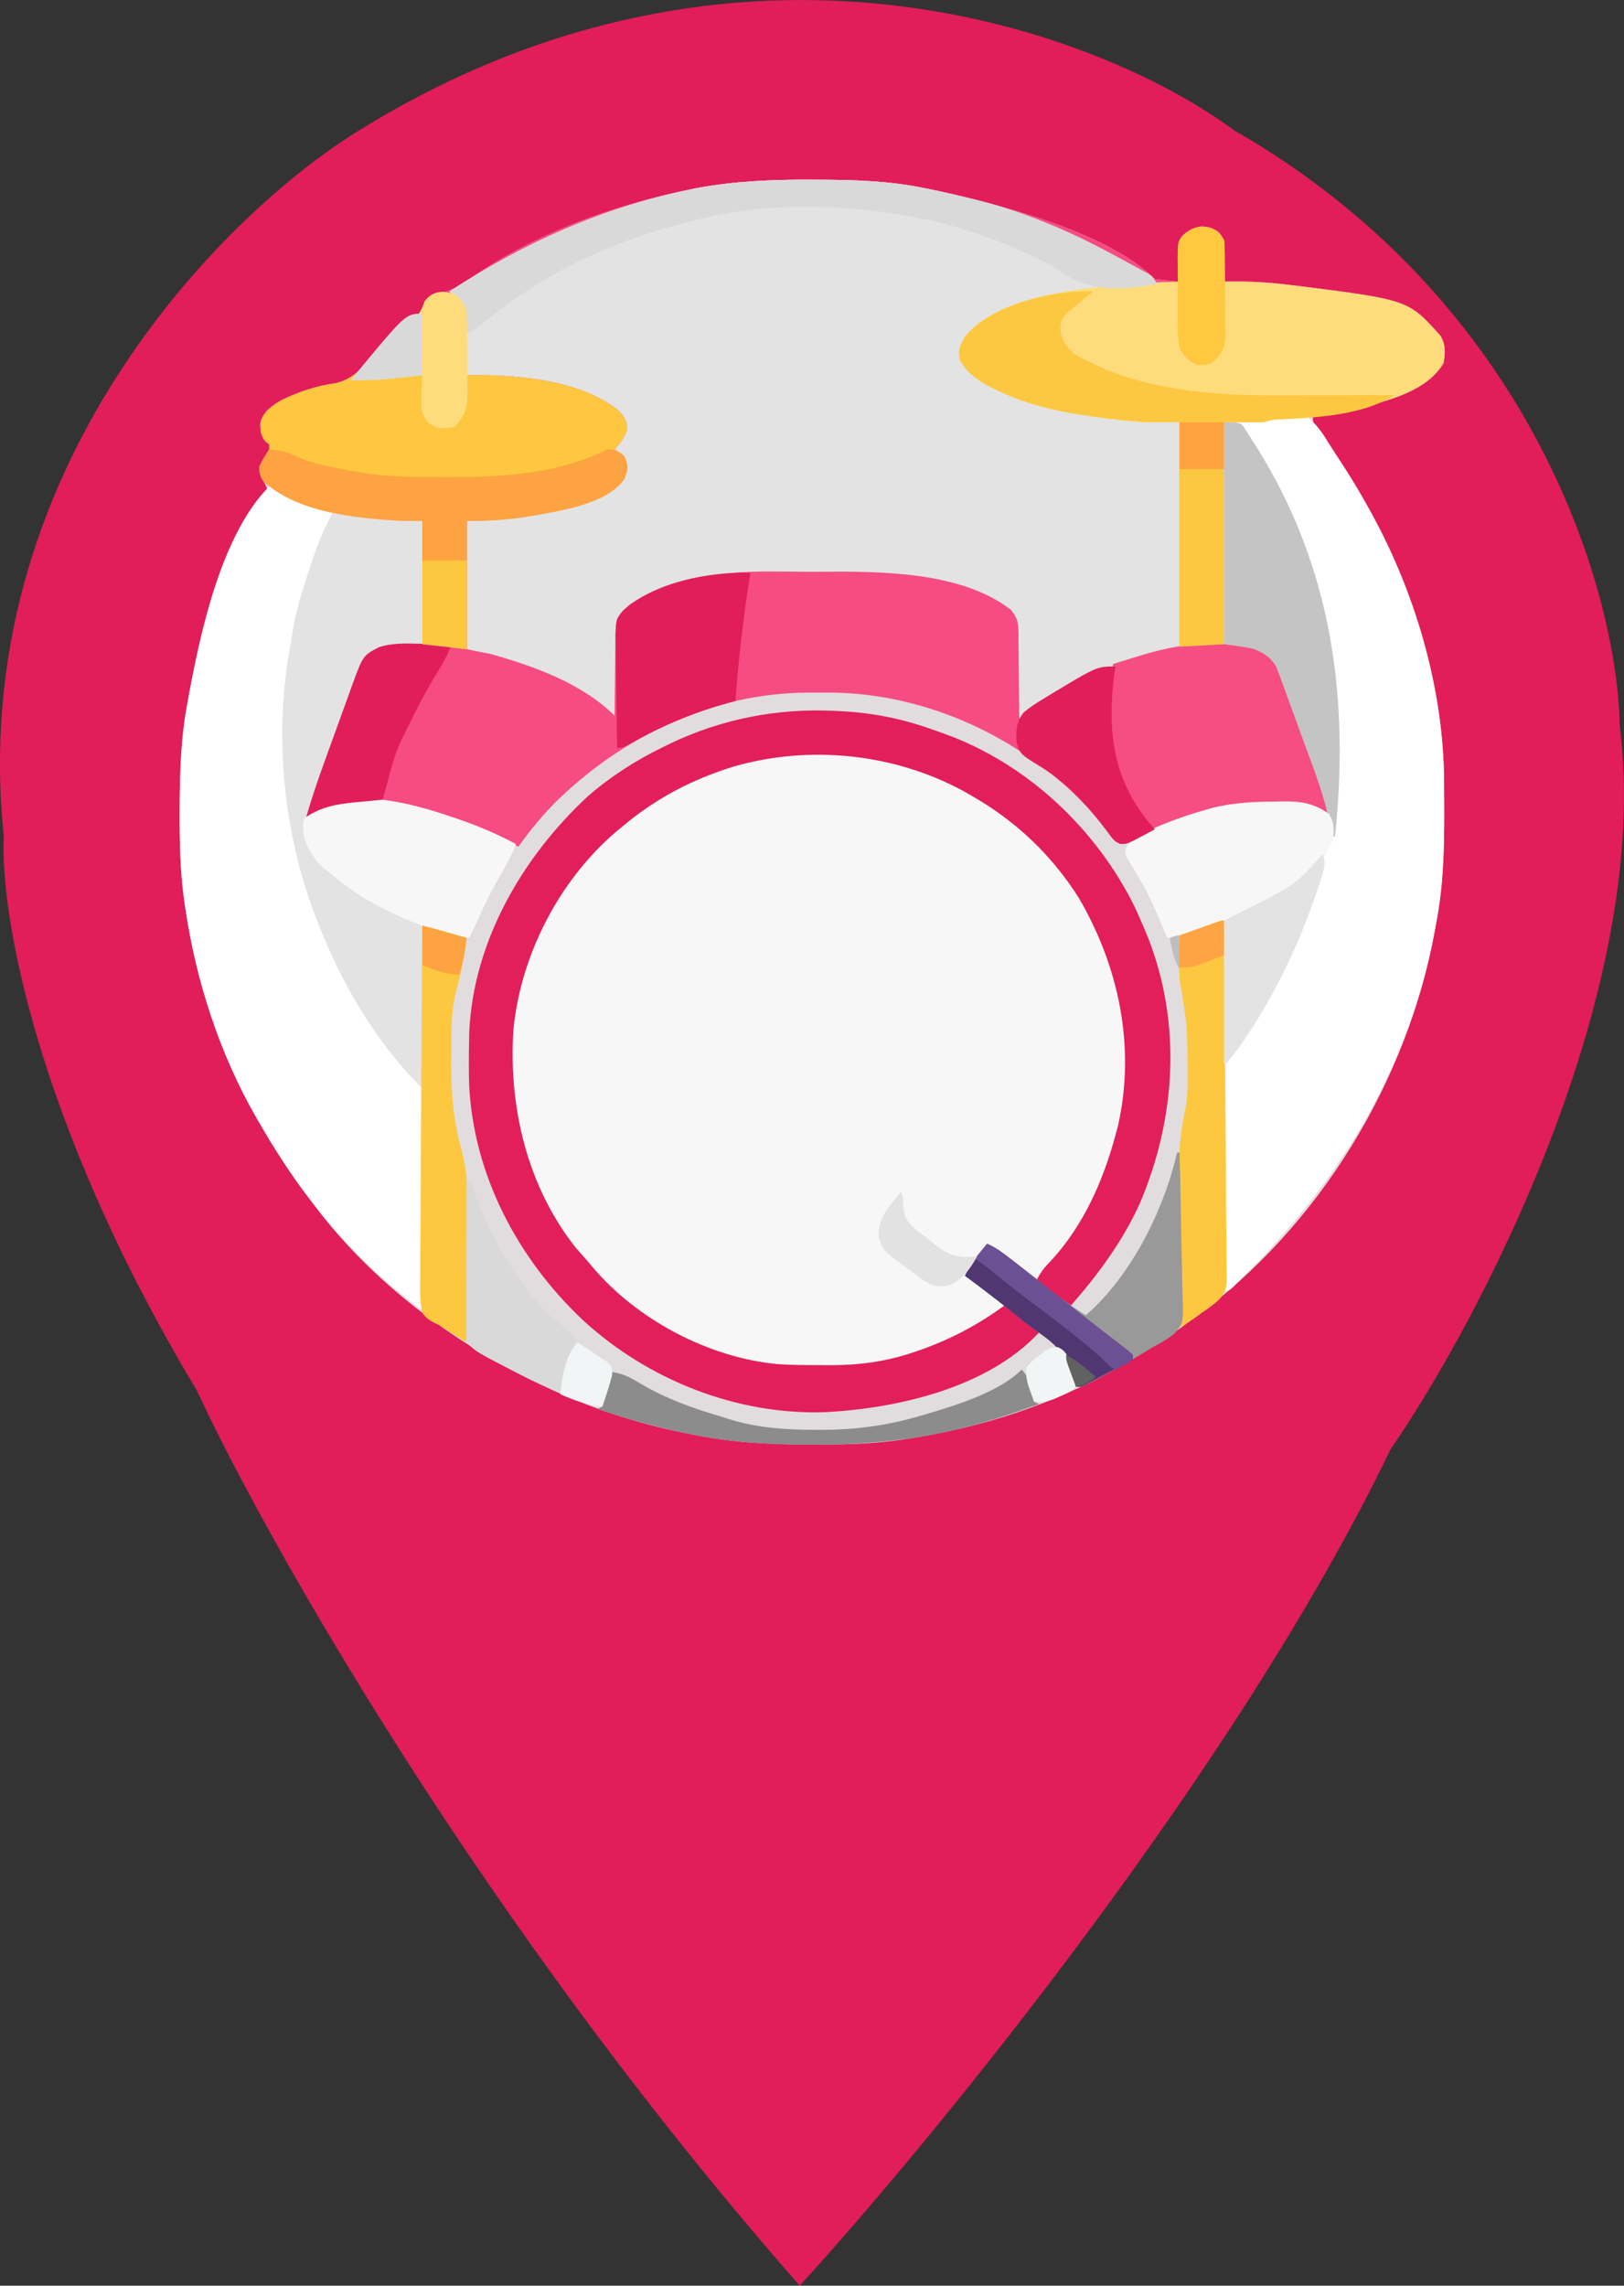 <svg width="27" height="38" viewBox="0 0 27 38" fill="none" xmlns="http://www.w3.org/2000/svg">
<rect x="0" y="0" width="27" height="38" fill="#333333" stroke="none"/>
<path d="M0.064 13.913C-0.577 7.803 3.74 3.533 5.978 2.163C12.313 -1.754 18.308 0.531 20.513 2.163C25.565 5.061 26.895 9.963 26.928 12.052C27.489 16.439 24.623 21.909 23.119 24.096C20.553 29.422 15.501 35.585 13.296 38C8.003 31.968 4.408 25.565 3.272 23.117C0.545 18.573 -0.003 15.088 0.064 13.913Z" fill="#E11D5A"/>
<g clipPath="url(#clip0_520_890)">
<path d="M13.488 2.987C13.547 2.988 13.547 2.988 13.608 2.988C14.195 2.99 14.769 3.007 15.346 3.123C15.384 3.131 15.421 3.138 15.46 3.146C15.725 3.2 15.987 3.261 16.248 3.328C16.295 3.34 16.295 3.34 16.342 3.352C17.209 3.579 18.552 3.991 19.201 4.641C19.27 4.65 19.34 4.658 19.409 4.664C19.447 4.667 19.485 4.671 19.523 4.674C19.567 4.678 19.567 4.678 19.612 4.682C19.609 4.634 19.606 4.586 19.603 4.537C19.601 4.473 19.599 4.41 19.596 4.346C19.594 4.315 19.592 4.283 19.59 4.251C19.584 4.021 19.584 4.021 19.663 3.917C19.769 3.825 19.846 3.781 19.986 3.762C20.101 3.779 20.172 3.797 20.268 3.862C20.351 3.987 20.36 4.009 20.358 4.149C20.358 4.18 20.357 4.211 20.357 4.243C20.357 4.276 20.356 4.308 20.355 4.341C20.355 4.374 20.354 4.406 20.354 4.44C20.353 4.521 20.352 4.601 20.35 4.682C20.383 4.681 20.415 4.681 20.449 4.68C20.766 4.677 21.075 4.693 21.391 4.731C21.436 4.736 21.482 4.741 21.529 4.747C23.415 4.985 23.415 4.985 23.947 5.58C24.038 5.728 24.03 5.869 24 6.035C23.733 6.49 23.127 6.646 22.647 6.774C22.375 6.837 22.101 6.889 21.826 6.938C21.826 7.043 21.859 7.074 21.921 7.159C21.942 7.187 21.962 7.215 21.983 7.244C22.005 7.274 22.027 7.304 22.049 7.335C22.281 7.658 22.492 7.987 22.688 8.332C22.71 8.371 22.71 8.371 22.733 8.41C23.515 9.777 24 11.421 24.009 13C24.009 13.037 24.009 13.073 24.009 13.111C24.01 13.23 24.011 13.348 24.011 13.467C24.011 13.528 24.011 13.528 24.011 13.59C24.01 14.184 23.991 14.761 23.877 15.346C23.871 15.383 23.864 15.42 23.857 15.457C23.4 17.985 21.937 20.385 19.858 21.909C19.823 21.935 19.823 21.935 19.787 21.961C19.428 22.229 19.057 22.467 18.668 22.688C18.642 22.703 18.616 22.718 18.59 22.733C17.52 23.346 16.317 23.734 15.1 23.918C15.054 23.925 15.008 23.933 14.96 23.94C14.483 24.008 14.01 24.017 13.528 24.016C13.487 24.016 13.445 24.016 13.403 24.016C12.738 24.014 12.102 23.975 11.45 23.836C11.412 23.828 11.374 23.821 11.335 23.813C10.551 23.652 9.793 23.4 9.071 23.057C9.031 23.038 9.031 23.038 8.99 23.019C7.543 22.331 6.178 21.316 5.215 20.022C5.18 19.976 5.145 19.93 5.109 19.884C4.815 19.496 4.557 19.09 4.313 18.668C4.297 18.64 4.28 18.613 4.264 18.584C3.652 17.521 3.26 16.311 3.082 15.1C3.075 15.05 3.068 15.001 3.06 14.95C2.995 14.472 2.986 13.998 2.988 13.516C2.988 13.476 2.988 13.436 2.988 13.395C2.99 12.806 3.01 12.234 3.123 11.655C3.133 11.599 3.133 11.599 3.143 11.543C3.351 10.394 3.74 9.191 4.397 8.216C4.448 8.128 4.448 8.128 4.404 8.039C4.387 8.014 4.371 7.989 4.354 7.963C4.318 7.868 4.318 7.868 4.313 7.758C4.36 7.656 4.417 7.566 4.477 7.471C4.477 7.444 4.477 7.417 4.477 7.389C4.457 7.374 4.436 7.359 4.415 7.343C4.334 7.242 4.324 7.153 4.33 7.025C4.381 6.837 4.521 6.747 4.682 6.651C4.971 6.513 5.264 6.413 5.582 6.371C5.919 6.296 6.133 6 6.36 5.759C6.526 5.582 6.701 5.436 6.897 5.291C6.991 5.203 7.017 5.13 7.061 5.01C7.154 4.89 7.178 4.888 7.338 4.864C7.531 4.826 7.671 4.735 7.83 4.623C8.906 3.874 10.187 3.415 11.465 3.152C11.494 3.145 11.523 3.139 11.553 3.133C12.195 3.011 12.836 2.985 13.488 2.987Z" fill="#E1DDDE"/>
<path d="M13.487 2.987C13.547 2.988 13.547 2.988 13.607 2.988C14.194 2.99 14.769 3.007 15.346 3.123C15.383 3.131 15.421 3.138 15.46 3.146C15.724 3.2 15.986 3.261 16.248 3.328C16.294 3.34 16.294 3.34 16.342 3.352C17.209 3.579 18.552 3.991 19.201 4.641C19.27 4.65 19.339 4.658 19.409 4.664C19.447 4.667 19.484 4.671 19.523 4.674C19.567 4.678 19.567 4.678 19.611 4.682C19.608 4.634 19.606 4.586 19.603 4.537C19.6 4.473 19.598 4.41 19.596 4.346C19.594 4.315 19.592 4.283 19.59 4.251C19.584 4.021 19.584 4.021 19.663 3.917C19.769 3.825 19.846 3.781 19.986 3.762C20.1 3.779 20.172 3.797 20.268 3.862C20.351 3.987 20.36 4.009 20.358 4.149C20.357 4.18 20.357 4.211 20.357 4.243C20.356 4.276 20.355 4.308 20.355 4.341C20.354 4.374 20.354 4.406 20.354 4.44C20.353 4.521 20.351 4.601 20.35 4.682C20.382 4.681 20.415 4.681 20.448 4.68C20.766 4.677 21.075 4.693 21.39 4.731C21.436 4.736 21.482 4.741 21.529 4.747C23.415 4.985 23.415 4.985 23.947 5.58C24.038 5.728 24.03 5.869 24 6.035C23.732 6.492 23.127 6.643 22.646 6.774C22.201 6.886 21.76 6.955 21.301 6.972C21.163 6.975 21.163 6.975 21.006 7.02C20.789 7.02 20.573 7.02 20.35 7.02C20.35 8.238 20.35 9.456 20.35 10.711C20.458 10.711 20.566 10.711 20.678 10.711C20.774 10.732 20.774 10.732 20.849 10.762C20.887 10.777 20.887 10.777 20.926 10.791C21.129 10.9 21.234 11.011 21.313 11.228C21.33 11.274 21.347 11.32 21.364 11.367C21.382 11.417 21.4 11.466 21.418 11.517C21.437 11.569 21.456 11.62 21.475 11.672C21.514 11.78 21.553 11.888 21.592 11.996C21.642 12.134 21.692 12.272 21.743 12.41C21.782 12.517 21.82 12.623 21.859 12.73C21.887 12.805 21.914 12.881 21.942 12.956C21.958 13.002 21.975 13.049 21.992 13.096C22.006 13.137 22.021 13.177 22.036 13.219C22.073 13.34 22.095 13.457 22.113 13.582C22.076 13.556 22.039 13.53 22 13.503C21.583 13.238 20.821 13.34 20.355 13.429C19.869 13.544 19.429 13.697 18.98 13.916C18.947 13.932 18.914 13.948 18.88 13.964C18.836 13.986 18.836 13.986 18.792 14.008C18.692 14.039 18.642 14.03 18.545 13.992C18.48 13.924 18.48 13.924 18.417 13.834C18.121 13.437 17.791 13.102 17.396 12.803C17.375 12.786 17.353 12.77 17.331 12.753C16.317 11.973 15.017 11.505 13.737 11.515C13.646 11.516 13.556 11.515 13.465 11.515C11.836 11.512 10.335 12.245 9.193 13.377C8.981 13.598 8.795 13.824 8.619 14.075C8.598 14.065 8.577 14.055 8.555 14.045C7.768 13.688 6.974 13.37 6.102 13.37C6.056 13.369 6.011 13.368 5.964 13.368C5.628 13.367 5.377 13.392 5.092 13.582C5.18 13.275 5.283 12.974 5.392 12.673C5.408 12.627 5.425 12.58 5.442 12.533C5.477 12.435 5.513 12.338 5.548 12.241C5.602 12.093 5.655 11.944 5.709 11.796C5.743 11.701 5.778 11.606 5.812 11.511C5.828 11.467 5.844 11.423 5.86 11.377C6.036 10.899 6.036 10.899 6.299 10.76C6.486 10.711 6.486 10.711 7.02 10.711C7.02 10.034 7.02 9.358 7.02 8.66C6.898 8.66 6.776 8.66 6.65 8.66C5.918 8.616 4.982 8.524 4.402 8.022C4.327 7.932 4.315 7.875 4.312 7.758C4.359 7.656 4.417 7.566 4.477 7.471C4.477 7.444 4.477 7.417 4.477 7.389C4.446 7.366 4.446 7.366 4.415 7.343C4.334 7.242 4.323 7.153 4.33 7.025C4.381 6.837 4.521 6.747 4.682 6.651C4.971 6.513 5.264 6.413 5.581 6.371C5.918 6.296 6.133 6 6.36 5.759C6.526 5.582 6.701 5.436 6.896 5.291C6.991 5.203 7.016 5.13 7.061 5.01C7.154 4.89 7.178 4.888 7.337 4.864C7.531 4.826 7.671 4.735 7.83 4.623C8.906 3.874 10.187 3.415 11.465 3.152C11.494 3.145 11.523 3.139 11.553 3.133C12.194 3.011 12.836 2.985 13.487 2.987Z" fill="#F64C83"/>
<path d="M17.059 13.83C18.008 14.685 18.643 15.921 18.716 17.2C18.772 18.605 18.427 19.972 17.462 21.032C17.387 21.108 17.311 21.181 17.232 21.252C17.12 21.199 17.026 21.141 16.93 21.063C16.904 21.043 16.88 21.023 16.854 21.002C16.802 20.96 16.75 20.917 16.697 20.875C16.571 20.759 16.571 20.759 16.412 20.718C16.346 20.799 16.283 20.88 16.222 20.965C16.205 20.988 16.188 21.012 16.17 21.036C16.128 21.094 16.085 21.152 16.043 21.211C16.076 21.225 16.076 21.225 16.109 21.24C16.236 21.308 16.349 21.391 16.463 21.477C16.486 21.494 16.509 21.51 16.532 21.527C16.59 21.57 16.645 21.616 16.699 21.662C16.699 21.689 16.699 21.716 16.699 21.744C16.617 21.806 16.537 21.861 16.451 21.916C16.425 21.932 16.399 21.948 16.372 21.965C15.981 22.207 15.57 22.386 15.135 22.536C15.093 22.551 15.093 22.551 15.05 22.566C14.591 22.717 14.125 22.741 13.646 22.738C13.597 22.739 13.547 22.739 13.496 22.739C12.108 22.736 10.872 22.152 9.899 21.178C9.681 20.945 9.487 20.702 9.316 20.431C9.302 20.409 9.288 20.386 9.273 20.363C8.546 19.196 8.312 17.809 8.611 16.469C8.692 16.133 8.797 15.821 8.947 15.509C8.959 15.484 8.972 15.458 8.984 15.432C9.568 14.23 10.613 13.263 11.874 12.809C13.675 12.193 15.626 12.577 17.059 13.83Z" fill="#F7F7F7"/>
<path d="M13.487 2.987C13.547 2.988 13.547 2.988 13.607 2.988C14.194 2.99 14.769 3.007 15.346 3.123C15.383 3.131 15.421 3.138 15.46 3.146C15.724 3.2 15.986 3.261 16.248 3.328C16.279 3.336 16.31 3.344 16.342 3.352C17.069 3.543 17.76 3.836 18.422 4.19C18.454 4.207 18.487 4.224 18.52 4.242C18.623 4.297 18.725 4.352 18.827 4.408C18.875 4.434 18.875 4.434 18.924 4.46C18.953 4.476 18.983 4.493 19.014 4.51C19.04 4.524 19.066 4.539 19.093 4.553C19.16 4.6 19.16 4.6 19.242 4.723C19.206 4.726 19.206 4.726 19.17 4.729C18.667 4.768 18.177 4.821 17.684 4.928C17.626 4.939 17.569 4.951 17.511 4.962C17.204 5.026 16.916 5.11 16.627 5.236C16.587 5.253 16.587 5.253 16.546 5.271C16.307 5.38 16.113 5.504 16.002 5.748C15.977 5.874 15.979 5.951 16.04 6.065C16.428 6.585 17.363 6.762 17.971 6.856C18.516 6.93 19.062 6.981 19.611 7.02C19.611 8.252 19.611 9.483 19.611 10.752C19.287 10.847 18.962 10.942 18.627 11.039C18.056 11.258 17.562 11.496 17.082 11.87C16.986 11.942 16.986 11.942 16.945 11.942C16.945 11.892 16.945 11.842 16.945 11.791C16.944 11.605 16.942 11.42 16.939 11.235C16.938 11.154 16.938 11.074 16.937 10.994C16.937 10.879 16.935 10.763 16.933 10.648C16.933 10.594 16.933 10.594 16.934 10.54C16.929 10.358 16.923 10.283 16.806 10.137C15.964 9.49 14.61 9.498 13.605 9.506C13.542 9.507 13.542 9.507 13.478 9.507C11.823 9.487 11.823 9.487 10.379 10.179C10.271 10.348 10.276 10.484 10.276 10.68C10.275 10.716 10.274 10.752 10.274 10.79C10.272 10.904 10.271 11.019 10.27 11.134C10.269 11.212 10.268 11.29 10.266 11.368C10.263 11.56 10.261 11.751 10.26 11.942C10.239 11.926 10.219 11.91 10.198 11.894C9.788 11.581 9.346 11.345 8.868 11.152C8.837 11.14 8.806 11.127 8.775 11.114C8.441 10.984 8.105 10.896 7.758 10.793C7.758 10.089 7.758 9.386 7.758 8.66C8 8.635 8 8.635 8.247 8.609C9.39 8.507 9.39 8.507 10.342 7.963C10.4 7.824 10.4 7.824 10.383 7.676C10.324 7.578 10.26 7.512 10.178 7.43C10.212 7.394 10.247 7.359 10.283 7.322C10.366 7.222 10.382 7.194 10.39 7.058C10.29 6.81 10.096 6.727 9.862 6.625C9.464 6.461 9.062 6.384 8.635 6.338C8.591 6.333 8.547 6.328 8.502 6.323C8.377 6.309 8.252 6.295 8.127 6.282C8.055 6.274 7.983 6.266 7.911 6.258C7.86 6.252 7.81 6.246 7.758 6.241C7.757 6.209 7.757 6.178 7.756 6.146C7.753 6.004 7.749 5.862 7.745 5.72C7.744 5.671 7.743 5.622 7.742 5.571C7.741 5.524 7.739 5.476 7.738 5.427C7.737 5.384 7.736 5.34 7.735 5.295C7.706 5.102 7.613 4.975 7.471 4.846C8.709 4.037 10.009 3.452 11.465 3.152C11.494 3.145 11.523 3.139 11.553 3.133C12.194 3.011 12.836 2.985 13.487 2.987Z" fill="#E3E3E3"/>
<path d="M4.477 8.086C4.581 8.127 4.684 8.169 4.785 8.215C5.501 8.536 6.247 8.585 7.02 8.66C7.02 9.337 7.02 10.014 7.02 10.711C6.844 10.725 6.668 10.738 6.487 10.752C6.221 10.821 6.132 10.888 5.994 11.121C5.958 11.204 5.924 11.289 5.893 11.374C5.875 11.423 5.857 11.472 5.838 11.523C5.819 11.576 5.8 11.629 5.781 11.682C5.761 11.737 5.741 11.793 5.721 11.848C5.679 11.963 5.638 12.078 5.597 12.193C5.544 12.34 5.49 12.487 5.437 12.634C5.395 12.747 5.354 12.861 5.313 12.974C5.294 13.029 5.274 13.083 5.254 13.137C5.226 13.213 5.199 13.289 5.172 13.365C5.149 13.429 5.149 13.429 5.125 13.495C5.059 13.751 5.083 13.937 5.207 14.163C5.279 14.274 5.362 14.356 5.461 14.443C5.482 14.464 5.503 14.485 5.524 14.507C5.7 14.675 5.892 14.798 6.102 14.918C6.127 14.932 6.153 14.946 6.178 14.961C6.452 15.112 6.729 15.221 7.02 15.346C7.02 17.471 7.02 19.596 7.02 21.785C6.352 21.284 5.719 20.69 5.215 20.021C5.198 19.999 5.181 19.977 5.164 19.955C4.848 19.545 4.572 19.116 4.313 18.668C4.297 18.64 4.28 18.612 4.264 18.584C3.652 17.521 3.26 16.311 3.082 15.1C3.075 15.05 3.068 15.001 3.06 14.95C2.995 14.472 2.986 13.997 2.988 13.515C2.988 13.476 2.988 13.436 2.988 13.395C2.99 12.806 3.01 12.233 3.123 11.654C3.13 11.617 3.137 11.581 3.143 11.543C3.334 10.49 3.691 8.872 4.477 8.086Z" fill="white"/>
<path d="M21.744 6.937C21.899 7.064 21.999 7.215 22.102 7.385C22.157 7.475 22.215 7.563 22.274 7.652C23.308 9.22 23.998 11.105 24.008 12.999C24.009 13.036 24.009 13.073 24.009 13.111C24.01 13.229 24.01 13.348 24.01 13.466C24.01 13.507 24.01 13.547 24.01 13.589C24.01 14.183 23.991 14.761 23.877 15.345C23.87 15.382 23.864 15.419 23.857 15.457C23.453 17.692 22.315 19.564 20.737 21.159C20.708 21.189 20.679 21.218 20.649 21.248C20.622 21.275 20.595 21.302 20.567 21.33C20.543 21.355 20.519 21.379 20.494 21.404C20.432 21.457 20.432 21.457 20.35 21.457C20.35 19.426 20.35 17.396 20.35 15.304C20.566 15.196 20.783 15.088 21.006 14.976C21.676 14.6 21.676 14.6 22.113 13.992C22.146 13.721 22.087 13.499 21.991 13.248C21.964 13.176 21.938 13.104 21.911 13.031C21.897 12.994 21.883 12.956 21.869 12.918C21.812 12.763 21.757 12.607 21.703 12.452C21.648 12.294 21.592 12.136 21.535 11.979C21.507 11.898 21.478 11.817 21.45 11.736C21.408 11.617 21.366 11.498 21.323 11.38C21.305 11.326 21.305 11.326 21.286 11.27C21.213 11.071 21.154 10.948 20.965 10.834C20.756 10.759 20.575 10.739 20.35 10.711C20.35 9.492 20.35 8.274 20.35 7.019C20.674 6.999 20.674 6.999 21.006 6.978C21.26 6.915 21.486 6.878 21.744 6.937Z" fill="white"/>
<path d="M7.553 4.886C7.668 4.98 7.711 5.032 7.758 5.173C7.761 5.255 7.762 5.337 7.762 5.419C7.762 5.49 7.762 5.49 7.761 5.563C7.761 5.638 7.761 5.638 7.76 5.714C7.76 5.765 7.76 5.815 7.76 5.867C7.759 5.991 7.759 6.115 7.758 6.24C7.834 6.238 7.834 6.238 7.911 6.237C8.669 6.237 9.68 6.331 10.29 6.832C10.389 6.935 10.424 7.002 10.426 7.145C10.378 7.279 10.315 7.365 10.219 7.47C10.253 7.498 10.288 7.526 10.324 7.555C10.424 7.675 10.424 7.675 10.434 7.816C10.364 8.016 10.277 8.102 10.096 8.209C9.37 8.536 8.546 8.66 7.758 8.66C7.758 9.364 7.758 10.067 7.758 10.793C7.893 10.82 8.029 10.847 8.168 10.875C8.883 11.078 9.681 11.363 10.219 11.9C10.219 11.853 10.219 11.806 10.219 11.757C10.22 11.581 10.222 11.406 10.225 11.23C10.226 11.154 10.226 11.078 10.227 11.002C10.227 10.893 10.229 10.784 10.231 10.674C10.231 10.641 10.23 10.607 10.23 10.572C10.236 10.33 10.29 10.223 10.465 10.054C11.045 9.658 11.786 9.539 12.475 9.521C12.47 9.551 12.466 9.58 12.461 9.611C12.358 10.291 12.275 10.968 12.229 11.654C12.177 11.667 12.177 11.667 12.124 11.681C10.714 12.065 9.465 12.867 8.619 14.074C8.598 14.064 8.577 14.054 8.555 14.044C7.768 13.688 6.974 13.369 6.102 13.369C6.056 13.368 6.011 13.368 5.964 13.367C5.628 13.367 5.377 13.391 5.092 13.582C5.18 13.274 5.283 12.973 5.392 12.672C5.408 12.626 5.425 12.579 5.442 12.532C5.477 12.435 5.513 12.338 5.548 12.241C5.602 12.092 5.655 11.943 5.709 11.795C5.743 11.7 5.778 11.605 5.812 11.511C5.828 11.466 5.844 11.422 5.86 11.377C6.036 10.898 6.036 10.898 6.299 10.759C6.486 10.71 6.486 10.71 7.02 10.71C7.02 10.034 7.02 9.357 7.02 8.66C6.898 8.66 6.776 8.66 6.65 8.66C5.918 8.615 4.982 8.524 4.402 8.021C4.327 7.931 4.315 7.875 4.312 7.757C4.359 7.656 4.417 7.566 4.477 7.47C4.477 7.443 4.477 7.416 4.477 7.388C4.456 7.373 4.436 7.358 4.415 7.342C4.334 7.241 4.323 7.152 4.33 7.024C4.381 6.836 4.521 6.746 4.682 6.65C4.971 6.512 5.264 6.412 5.581 6.371C5.918 6.296 6.133 6 6.36 5.758C6.526 5.581 6.701 5.435 6.896 5.291C6.991 5.203 7.02 5.13 7.061 5.009C7.204 4.835 7.342 4.83 7.553 4.886Z" fill="#F64C83"/>
<path d="M13.869 11.818C13.902 11.82 13.935 11.821 13.969 11.823C14.53 11.851 15.025 11.953 15.551 12.146C15.599 12.163 15.647 12.179 15.696 12.197C17.074 12.691 18.237 13.787 18.875 15.098C18.932 15.221 18.985 15.344 19.037 15.469C19.053 15.506 19.069 15.544 19.085 15.583C19.649 17.021 19.55 18.593 18.954 19.999C18.665 20.637 18.265 21.177 17.807 21.703C17.662 21.639 17.55 21.551 17.427 21.452C17.391 21.422 17.354 21.392 17.317 21.362C17.275 21.328 17.275 21.328 17.233 21.293C17.293 21.153 17.373 21.063 17.479 20.954C18.015 20.369 18.341 19.633 18.545 18.873C18.558 18.824 18.572 18.776 18.585 18.726C18.885 17.412 18.605 16.075 17.937 14.929C17.474 14.201 16.876 13.637 16.125 13.213C16.088 13.191 16.051 13.17 16.012 13.148C14.859 12.527 13.472 12.383 12.215 12.739C11.512 12.953 10.903 13.273 10.342 13.746C10.306 13.776 10.27 13.806 10.232 13.837C9.294 14.644 8.659 15.875 8.537 17.109C8.449 18.397 8.766 19.739 9.586 20.76C9.646 20.828 9.707 20.897 9.768 20.965C9.796 20.998 9.824 21.032 9.853 21.067C10.596 21.945 11.786 22.572 12.929 22.679C13.165 22.695 13.4 22.695 13.636 22.695C13.687 22.695 13.737 22.696 13.789 22.697C14.274 22.697 14.728 22.639 15.187 22.482C15.223 22.47 15.259 22.458 15.297 22.445C15.8 22.268 16.271 22.02 16.7 21.703C16.896 21.848 17.088 21.996 17.274 22.154C16.417 23.077 14.909 23.417 13.713 23.478C12.243 23.526 10.774 22.941 9.696 21.952C8.605 20.926 7.864 19.523 7.799 18.012C7.793 17.779 7.794 17.547 7.799 17.314C7.8 17.267 7.8 17.221 7.801 17.172C7.864 15.662 8.681 14.253 9.768 13.243C10.136 12.921 10.559 12.647 10.998 12.433C11.039 12.413 11.08 12.393 11.123 12.371C11.987 11.955 12.911 11.773 13.869 11.818Z" fill="#E21F5B"/>
<path d="M20.103 3.78C20.24 3.829 20.265 3.858 20.349 3.985C20.359 4.063 20.359 4.063 20.357 4.149C20.357 4.18 20.357 4.211 20.357 4.243C20.356 4.292 20.356 4.292 20.355 4.341C20.354 4.374 20.354 4.406 20.353 4.44C20.352 4.521 20.351 4.601 20.349 4.682C20.398 4.681 20.398 4.681 20.448 4.68C20.766 4.677 21.075 4.693 21.39 4.731C21.436 4.736 21.482 4.742 21.529 4.747C23.415 4.985 23.415 4.985 23.947 5.581C24.038 5.728 24.029 5.869 24 6.036C23.731 6.492 23.127 6.643 22.646 6.774C22.201 6.886 21.76 6.955 21.3 6.972C21.163 6.975 21.163 6.975 21.006 7.02C20.789 7.02 20.573 7.02 20.349 7.02C20.349 8.238 20.349 9.456 20.349 10.711C20.106 10.725 19.862 10.738 19.611 10.752C19.611 9.521 19.611 8.289 19.611 7.02C19.422 7.02 19.232 7.02 19.037 7.02C18.865 7.007 18.695 6.992 18.524 6.971C18.479 6.966 18.433 6.96 18.386 6.955C17.768 6.877 17.137 6.769 16.576 6.487C16.542 6.471 16.508 6.455 16.473 6.438C16.259 6.33 16.085 6.204 15.961 5.995C15.922 5.823 15.955 5.76 16.038 5.605C16.571 4.935 17.802 4.825 18.586 4.735C18.927 4.702 19.269 4.691 19.611 4.682C19.607 4.61 19.607 4.61 19.602 4.537C19.6 4.473 19.598 4.41 19.596 4.346C19.594 4.315 19.592 4.283 19.59 4.251C19.584 4.021 19.584 4.021 19.663 3.917C19.809 3.79 19.912 3.751 20.103 3.78Z" fill="#FEDC7C"/>
<path d="M7.553 4.886C7.668 4.98 7.711 5.032 7.758 5.173C7.761 5.255 7.762 5.337 7.762 5.419C7.762 5.49 7.762 5.49 7.761 5.563C7.761 5.638 7.761 5.638 7.76 5.714C7.76 5.765 7.76 5.815 7.76 5.867C7.759 5.991 7.759 6.115 7.758 6.24C7.834 6.238 7.834 6.238 7.911 6.237C8.669 6.237 9.68 6.331 10.29 6.832C10.389 6.935 10.424 7.002 10.426 7.145C10.378 7.279 10.315 7.365 10.219 7.47C10.253 7.498 10.288 7.526 10.324 7.555C10.424 7.675 10.424 7.675 10.434 7.816C10.364 8.016 10.277 8.102 10.096 8.209C9.37 8.536 8.546 8.66 7.758 8.66C7.758 9.364 7.758 10.067 7.758 10.793C7.514 10.765 7.271 10.738 7.02 10.71C7.02 10.034 7.02 9.357 7.02 8.66C6.898 8.66 6.776 8.66 6.65 8.66C5.918 8.615 4.982 8.524 4.402 8.021C4.327 7.931 4.315 7.875 4.312 7.757C4.359 7.656 4.417 7.566 4.477 7.47C4.477 7.443 4.477 7.416 4.477 7.388C4.456 7.373 4.436 7.358 4.415 7.342C4.334 7.241 4.323 7.152 4.33 7.024C4.381 6.836 4.521 6.746 4.682 6.65C4.971 6.512 5.264 6.412 5.581 6.371C5.918 6.296 6.133 6 6.36 5.758C6.526 5.581 6.701 5.435 6.896 5.291C6.991 5.203 7.02 5.13 7.061 5.009C7.204 4.835 7.342 4.83 7.553 4.886Z" fill="#FEC73F"/>
<path d="M5.543 8.496C6.035 8.551 6.527 8.605 7.019 8.66C7.019 9.337 7.019 10.014 7.019 10.711C6.756 10.731 6.756 10.731 6.486 10.752C6.22 10.821 6.132 10.888 5.994 11.121C5.957 11.204 5.924 11.289 5.893 11.374C5.875 11.423 5.856 11.472 5.838 11.523C5.819 11.576 5.8 11.629 5.781 11.682C5.761 11.737 5.741 11.793 5.721 11.848C5.679 11.963 5.637 12.078 5.596 12.193C5.543 12.34 5.49 12.487 5.436 12.634C5.395 12.747 5.354 12.861 5.313 12.974C5.293 13.029 5.274 13.083 5.254 13.137C5.226 13.213 5.199 13.289 5.172 13.365C5.156 13.408 5.141 13.451 5.125 13.495C5.059 13.751 5.083 13.937 5.207 14.163C5.279 14.274 5.362 14.356 5.461 14.443C5.492 14.475 5.492 14.475 5.524 14.507C5.699 14.675 5.891 14.798 6.102 14.918C6.127 14.932 6.152 14.946 6.178 14.961C6.452 15.112 6.728 15.221 7.019 15.346C7.019 16.253 7.019 17.159 7.019 18.094C6.22 17.295 5.657 16.316 5.256 15.264C5.244 15.234 5.233 15.204 5.221 15.173C4.699 13.783 4.556 12.177 4.829 10.717C4.844 10.638 4.856 10.558 4.868 10.479C4.927 10.124 5.036 9.788 5.148 9.447C5.164 9.4 5.179 9.353 5.195 9.305C5.29 9.023 5.401 8.758 5.543 8.496Z" fill="#E3E3E3"/>
<path d="M20.211 10.698C20.251 10.698 20.292 10.697 20.333 10.696C20.683 10.696 20.946 10.754 21.211 10.998C21.268 11.105 21.268 11.105 21.312 11.228C21.329 11.274 21.347 11.319 21.364 11.367C21.391 11.441 21.391 11.441 21.418 11.517C21.437 11.569 21.456 11.62 21.474 11.672C21.514 11.78 21.553 11.888 21.592 11.996C21.642 12.134 21.692 12.272 21.742 12.41C21.781 12.516 21.82 12.623 21.859 12.73C21.886 12.805 21.914 12.88 21.941 12.956C21.966 13.025 21.966 13.025 21.992 13.096C22.006 13.137 22.021 13.177 22.036 13.219C22.073 13.34 22.095 13.457 22.113 13.582C22.057 13.543 22.057 13.543 22 13.503C21.582 13.237 20.824 13.341 20.357 13.428C19.963 13.523 19.579 13.642 19.201 13.787C18.77 13.354 18.463 12.838 18.449 12.214C18.45 12.123 18.451 12.031 18.452 11.939C18.453 11.893 18.453 11.847 18.453 11.8C18.456 11.543 18.47 11.293 18.504 11.039C18.632 11 18.76 10.96 18.888 10.921C18.942 10.905 18.942 10.905 18.996 10.888C19.406 10.764 19.782 10.697 20.211 10.698Z" fill="#F64D83"/>
<path d="M18.176 4.846C18.148 4.868 18.12 4.89 18.091 4.912C17.999 4.987 17.907 5.062 17.817 5.138C17.792 5.158 17.768 5.179 17.743 5.2C17.649 5.288 17.642 5.34 17.627 5.471C17.646 5.657 17.716 5.747 17.848 5.871C17.981 5.956 17.981 5.956 18.127 6.022C18.198 6.057 18.198 6.057 18.271 6.092C18.535 6.211 18.801 6.301 19.083 6.366C19.128 6.376 19.128 6.376 19.174 6.387C19.837 6.536 20.503 6.575 21.181 6.572C21.239 6.572 21.297 6.572 21.355 6.572C21.506 6.572 21.657 6.572 21.808 6.571C21.963 6.571 22.118 6.571 22.272 6.57C22.575 6.57 22.877 6.569 23.18 6.568C22.685 6.898 21.887 6.946 21.308 6.97C21.164 6.975 21.164 6.975 21.006 7.019C20.789 7.019 20.573 7.019 20.349 7.019C20.349 8.238 20.349 9.456 20.349 10.711C20.106 10.724 19.862 10.738 19.611 10.752C19.611 9.52 19.611 8.288 19.611 7.019C19.422 7.019 19.232 7.019 19.037 7.019C18.865 7.006 18.695 6.991 18.524 6.971C18.479 6.965 18.433 6.96 18.386 6.954C17.768 6.876 17.137 6.768 16.576 6.486C16.542 6.47 16.508 6.454 16.473 6.438C16.259 6.33 16.085 6.204 15.961 5.994C15.922 5.823 15.955 5.759 16.038 5.604C16.466 5.067 17.525 4.813 18.176 4.846Z" fill="#FDC841"/>
<path d="M13.487 2.987C13.547 2.988 13.547 2.988 13.607 2.988C14.194 2.99 14.769 3.007 15.346 3.123C15.383 3.131 15.421 3.138 15.46 3.146C15.724 3.2 15.986 3.261 16.248 3.328C16.279 3.336 16.31 3.344 16.342 3.352C17.069 3.543 17.76 3.836 18.422 4.19C18.454 4.207 18.487 4.224 18.52 4.242C18.623 4.297 18.725 4.352 18.827 4.408C18.875 4.434 18.875 4.434 18.924 4.46C18.953 4.476 18.983 4.493 19.014 4.51C19.04 4.524 19.066 4.539 19.093 4.553C19.16 4.6 19.16 4.6 19.242 4.723C18.599 4.821 18.14 4.875 17.601 4.49C17.453 4.391 17.293 4.318 17.132 4.244C17.1 4.228 17.067 4.213 17.033 4.197C16.711 4.048 16.382 3.927 16.043 3.821C15.996 3.806 15.95 3.79 15.902 3.775C15.745 3.729 15.588 3.691 15.428 3.657C15.393 3.649 15.358 3.642 15.322 3.634C14.136 3.391 12.748 3.347 11.572 3.657C11.536 3.666 11.499 3.675 11.462 3.684C10.982 3.807 10.512 3.957 10.055 4.149C10.028 4.16 10.001 4.171 9.973 4.183C9.272 4.482 8.62 4.887 8.033 5.373C7.942 5.445 7.864 5.498 7.758 5.543C7.754 5.51 7.751 5.477 7.747 5.443C7.741 5.399 7.736 5.355 7.73 5.31C7.724 5.267 7.719 5.223 7.714 5.179C7.667 5.022 7.593 4.952 7.471 4.846C8.709 4.037 10.009 3.452 11.465 3.152C11.494 3.145 11.523 3.139 11.553 3.133C12.194 3.011 12.836 2.985 13.487 2.987Z" fill="#D9D9D9"/>
<path d="M20.35 7.02C20.596 7.02 20.596 7.02 20.662 7.075C20.679 7.101 20.696 7.127 20.713 7.154C20.732 7.183 20.752 7.212 20.771 7.242C20.791 7.275 20.811 7.307 20.831 7.34C20.853 7.373 20.874 7.406 20.896 7.441C22.143 9.432 22.439 11.6 22.195 13.91C22.182 13.91 22.168 13.91 22.154 13.91C22.148 13.875 22.141 13.84 22.134 13.804C22.063 13.448 21.964 13.115 21.838 12.774C21.82 12.723 21.801 12.673 21.782 12.621C21.743 12.515 21.704 12.409 21.665 12.303C21.615 12.168 21.566 12.032 21.517 11.896C21.47 11.766 21.422 11.636 21.374 11.505C21.357 11.457 21.339 11.408 21.321 11.358C21.305 11.313 21.288 11.268 21.27 11.222C21.256 11.183 21.241 11.143 21.227 11.103C21.133 10.93 21.012 10.851 20.829 10.785C20.671 10.751 20.51 10.731 20.35 10.711C20.35 9.493 20.35 8.275 20.35 7.02Z" fill="#C4C4C4"/>
<path d="M4.477 7.471C4.647 7.485 4.775 7.513 4.928 7.589C5.153 7.691 5.381 7.739 5.622 7.786C5.685 7.799 5.685 7.799 5.749 7.812C6.137 7.891 6.518 7.928 6.914 7.93C6.949 7.93 6.985 7.931 7.021 7.931C7.134 7.932 7.247 7.932 7.36 7.932C7.399 7.932 7.438 7.932 7.478 7.932C8.371 7.931 9.283 7.88 10.096 7.471C10.226 7.474 10.279 7.493 10.378 7.578C10.448 7.727 10.431 7.807 10.383 7.963C10.067 8.407 9.247 8.503 8.741 8.593C8.406 8.648 8.101 8.66 7.758 8.66C7.758 9.364 7.758 10.068 7.758 10.793C7.514 10.766 7.271 10.739 7.02 10.711C7.02 10.034 7.02 9.357 7.02 8.66C6.898 8.66 6.776 8.66 6.65 8.66C5.918 8.616 4.982 8.524 4.402 8.022C4.327 7.932 4.315 7.875 4.312 7.758C4.359 7.654 4.415 7.567 4.477 7.471Z" fill="#FDA341"/>
<path d="M7.512 13.582C7.543 13.593 7.575 13.603 7.608 13.614C7.943 13.729 8.266 13.864 8.578 14.033C8.511 14.218 8.417 14.381 8.319 14.551C8.188 14.78 8.068 15.01 7.963 15.252C7.912 15.367 7.856 15.479 7.799 15.592C7.534 15.57 7.31 15.503 7.063 15.407C7.026 15.393 6.988 15.378 6.949 15.363C6.418 15.152 5.934 14.904 5.502 14.525C5.467 14.498 5.432 14.472 5.395 14.444C5.301 14.365 5.246 14.299 5.184 14.195C5.167 14.167 5.151 14.139 5.133 14.111C5.045 13.945 5.022 13.809 5.051 13.623C5.616 13.007 6.833 13.348 7.512 13.582Z" fill="#F7F7F7"/>
<path d="M21.237 13.326C21.278 13.325 21.319 13.324 21.361 13.323C21.654 13.322 21.844 13.361 22.091 13.526C22.191 13.678 22.184 13.816 22.155 13.992C21.866 14.662 21.03 15.056 20.389 15.314C19.653 15.592 19.653 15.592 19.407 15.592C19.388 15.549 19.37 15.507 19.351 15.463C19.089 14.845 19.089 14.845 18.743 14.271C18.709 14.197 18.709 14.197 18.717 14.114C18.808 13.896 19.021 13.836 19.225 13.751C19.259 13.737 19.294 13.723 19.329 13.708C19.565 13.612 19.802 13.53 20.048 13.462C20.077 13.454 20.106 13.445 20.136 13.437C20.5 13.341 20.862 13.328 21.237 13.326Z" fill="#F7F7F7"/>
<path d="M12.474 9.521C12.47 9.551 12.465 9.581 12.461 9.611C12.357 10.291 12.275 10.968 12.228 11.654C12.194 11.663 12.16 11.672 12.124 11.681C11.572 11.832 11.066 12.039 10.566 12.315C10.349 12.434 10.349 12.434 10.26 12.434C10.254 12.134 10.251 11.835 10.248 11.536C10.247 11.434 10.246 11.332 10.244 11.23C10.242 11.084 10.24 10.938 10.239 10.791C10.239 10.746 10.237 10.7 10.236 10.654C10.236 10.301 10.236 10.301 10.356 10.152C10.887 9.676 11.78 9.507 12.474 9.521Z" fill="#E11D5A"/>
<path d="M20.349 15.305C20.358 16.107 20.364 16.908 20.368 17.71C20.37 18.083 20.373 18.455 20.377 18.827C20.381 19.152 20.383 19.476 20.384 19.801C20.384 19.973 20.386 20.145 20.388 20.316C20.391 20.478 20.392 20.64 20.391 20.802C20.391 20.861 20.392 20.921 20.393 20.98C20.403 21.425 20.403 21.425 20.272 21.603C20.179 21.688 20.085 21.758 19.98 21.826C19.942 21.855 19.903 21.883 19.863 21.912C19.833 21.931 19.803 21.95 19.773 21.97C19.742 21.99 19.711 22.009 19.679 22.03C19.656 22.044 19.634 22.058 19.611 22.072C19.608 21.677 19.606 21.282 19.605 20.887C19.604 20.703 19.603 20.52 19.602 20.336C19.6 20.159 19.6 19.981 19.599 19.803C19.599 19.736 19.599 19.669 19.598 19.602C19.594 19.203 19.621 18.833 19.706 18.442C19.749 18.221 19.749 18.005 19.744 17.781C19.744 17.737 19.743 17.693 19.743 17.648C19.738 17.072 19.738 17.072 19.649 16.504C19.579 16.194 19.605 15.867 19.611 15.551C19.726 15.51 19.842 15.469 19.957 15.428C19.99 15.416 20.023 15.404 20.057 15.392C20.088 15.381 20.119 15.37 20.152 15.358C20.181 15.348 20.21 15.338 20.24 15.327C20.308 15.305 20.308 15.305 20.349 15.305Z" fill="#FDC840"/>
<path d="M19.57 19.16C19.584 19.16 19.597 19.16 19.611 19.16C19.622 19.534 19.63 19.908 19.635 20.282C19.637 20.456 19.64 20.63 19.645 20.803C19.65 20.971 19.653 21.139 19.654 21.307C19.655 21.371 19.657 21.434 19.659 21.498C19.677 21.997 19.677 21.997 19.516 22.182C19.401 22.267 19.287 22.335 19.16 22.4C19.086 22.445 19.013 22.489 18.939 22.534C18.867 22.575 18.794 22.616 18.722 22.657C18.686 22.677 18.649 22.698 18.612 22.719C18.014 23.057 18.014 23.057 17.889 23.057C17.88 23.02 17.871 22.983 17.863 22.945C17.747 22.544 17.575 22.358 17.226 22.125C17.092 22.032 16.967 21.927 16.84 21.824C16.579 21.613 16.313 21.41 16.043 21.211C16.104 21.076 16.182 20.968 16.274 20.852C16.3 20.819 16.326 20.787 16.352 20.753C16.372 20.728 16.392 20.703 16.412 20.678C16.564 20.745 16.686 20.84 16.817 20.942C16.84 20.96 16.863 20.978 16.887 20.996C17.012 21.093 17.136 21.191 17.259 21.289C17.517 21.493 17.773 21.692 18.053 21.867C18.805 21.212 19.35 20.123 19.57 19.16Z" fill="#999999"/>
<path d="M7.02 15.387C7.091 15.406 7.163 15.426 7.235 15.445C7.274 15.456 7.314 15.467 7.355 15.478C7.49 15.515 7.624 15.553 7.758 15.592C7.733 15.825 7.691 16.047 7.635 16.274C7.62 16.333 7.606 16.393 7.591 16.452C7.585 16.478 7.579 16.504 7.572 16.53C7.524 16.749 7.505 16.959 7.505 17.183C7.505 17.213 7.505 17.243 7.505 17.274C7.504 17.338 7.504 17.402 7.504 17.466C7.504 17.562 7.503 17.658 7.503 17.754C7.501 18.233 7.548 18.67 7.678 19.134C7.769 19.483 7.779 19.813 7.774 20.171C7.774 20.234 7.773 20.297 7.773 20.359C7.773 20.521 7.771 20.683 7.769 20.845C7.768 21.012 7.767 21.178 7.766 21.344C7.764 21.669 7.761 21.994 7.758 22.318C7.689 22.275 7.62 22.231 7.55 22.188C7.493 22.151 7.493 22.151 7.434 22.114C7.371 22.073 7.371 22.073 7.307 22.031C7.281 22.02 7.255 22.009 7.229 21.997C7.134 21.949 7.083 21.912 7.02 21.826C6.977 21.622 6.983 21.419 6.987 21.212C6.987 21.148 6.987 21.085 6.987 21.021C6.987 20.849 6.989 20.677 6.991 20.505C6.992 20.325 6.993 20.145 6.993 19.965C6.994 19.625 6.996 19.284 6.999 18.943C7.002 18.556 7.004 18.168 7.005 17.78C7.008 16.982 7.013 16.184 7.02 15.387Z" fill="#FDC840"/>
<path d="M7.02 10.703C7.067 10.704 7.114 10.704 7.163 10.705C7.279 10.706 7.396 10.708 7.512 10.711C7.445 10.885 7.359 11.038 7.261 11.195C7.064 11.517 6.895 11.848 6.732 12.187C6.716 12.22 6.7 12.252 6.683 12.285C6.61 12.433 6.558 12.584 6.513 12.743C6.504 12.777 6.494 12.81 6.484 12.845C6.443 12.995 6.403 13.145 6.363 13.295C6.31 13.3 6.257 13.305 6.203 13.31C6.132 13.317 6.062 13.324 5.992 13.331C5.939 13.335 5.939 13.335 5.886 13.34C5.593 13.37 5.342 13.415 5.092 13.582C5.18 13.274 5.283 12.973 5.392 12.672C5.408 12.626 5.425 12.58 5.442 12.532C5.477 12.435 5.513 12.338 5.548 12.241C5.602 12.092 5.655 11.944 5.709 11.795C5.743 11.7 5.778 11.606 5.812 11.511C5.828 11.467 5.844 11.422 5.86 11.377C6.036 10.898 6.036 10.898 6.299 10.76C6.534 10.683 6.775 10.698 7.02 10.703Z" fill="#E11E5A"/>
<path d="M18.545 11.08C18.535 11.145 18.535 11.145 18.525 11.212C18.413 12.116 18.489 12.888 19.06 13.623C19.105 13.679 19.153 13.733 19.201 13.787C19.123 13.83 19.044 13.871 18.965 13.913C18.921 13.936 18.878 13.959 18.832 13.983C18.709 14.033 18.709 14.033 18.619 14.03C18.521 13.98 18.48 13.923 18.416 13.833C18.096 13.404 17.73 13.003 17.267 12.726C16.967 12.541 16.967 12.541 16.902 12.347C16.887 12.15 16.896 12.006 17.018 11.846C17.125 11.755 17.234 11.685 17.355 11.613C17.424 11.571 17.424 11.571 17.494 11.528C18.239 11.08 18.239 11.08 18.545 11.08Z" fill="#E21E5A"/>
<path d="M7.758 19.611C7.858 19.711 7.88 19.793 7.927 19.927C8.236 20.746 8.776 21.662 9.512 22.166C9.562 22.236 9.562 22.236 9.557 22.367C9.519 22.532 9.472 22.689 9.416 22.849C9.407 22.877 9.397 22.905 9.387 22.934C9.364 23.002 9.34 23.07 9.316 23.139C9.123 23.079 8.945 23.001 8.765 22.91C8.737 22.896 8.709 22.882 8.68 22.868C7.92 22.48 7.92 22.48 7.758 22.318C7.754 22.234 7.753 22.15 7.753 22.065C7.753 22.039 7.753 22.012 7.753 21.985C7.753 21.898 7.753 21.81 7.754 21.722C7.754 21.662 7.754 21.601 7.754 21.54C7.754 21.38 7.754 21.221 7.755 21.061C7.755 20.898 7.755 20.735 7.756 20.572C7.756 20.252 7.757 19.931 7.758 19.611Z" fill="#D9D9D9"/>
<path d="M16.986 22.77C17.117 22.906 17.139 23.044 17.17 23.224C17.177 23.25 17.184 23.276 17.191 23.303C17.232 23.323 17.232 23.323 17.273 23.344C16.792 23.515 16.312 23.678 15.812 23.787C15.779 23.795 15.745 23.802 15.711 23.81C14.981 23.961 14.257 24.023 13.513 24.018C13.451 24.018 13.451 24.018 13.389 24.018C12.73 24.015 12.096 23.974 11.449 23.836C11.41 23.828 11.371 23.82 11.331 23.811C10.856 23.711 10.392 23.579 9.932 23.426C9.959 23.412 9.986 23.399 10.014 23.385C10.039 23.305 10.039 23.305 10.055 23.21C10.083 23.069 10.118 22.942 10.178 22.811C10.361 22.834 10.497 22.911 10.652 23.005C11.075 23.254 11.512 23.411 11.982 23.549C12.035 23.566 12.035 23.566 12.088 23.583C12.573 23.74 13.068 23.772 13.574 23.772C13.618 23.772 13.618 23.772 13.663 23.772C14.216 23.77 14.732 23.703 15.264 23.549C15.317 23.534 15.317 23.534 15.371 23.518C15.877 23.369 16.607 23.149 16.986 22.77Z" fill="#8C8C8C"/>
<path d="M21.99 14.197C22.056 14.361 22.002 14.495 21.949 14.654C21.94 14.682 21.931 14.711 21.921 14.74C21.729 15.32 21.499 15.874 21.211 16.412C21.186 16.46 21.16 16.507 21.134 16.556C20.919 16.948 20.673 17.336 20.391 17.684C20.377 17.684 20.364 17.684 20.35 17.684C20.35 16.899 20.35 16.113 20.35 15.305C20.566 15.196 20.783 15.088 21.006 14.977C21.573 14.671 21.573 14.671 21.99 14.197Z" fill="#E3E3E3"/>
<path d="M7.553 4.886C7.668 4.98 7.711 5.032 7.758 5.173C7.763 5.295 7.766 5.415 7.766 5.537C7.766 5.573 7.767 5.609 7.767 5.645C7.767 5.721 7.768 5.797 7.768 5.872C7.768 5.988 7.769 6.103 7.771 6.219C7.771 6.292 7.771 6.366 7.771 6.439C7.772 6.474 7.772 6.508 7.773 6.544C7.772 6.786 7.729 6.925 7.553 7.101C7.269 7.134 7.269 7.134 7.112 7.019C6.99 6.857 6.995 6.751 7.007 6.555C7.008 6.525 7.009 6.494 7.01 6.463C7.012 6.389 7.016 6.314 7.02 6.24C6.997 6.242 6.974 6.245 6.95 6.247C6.844 6.259 6.738 6.27 6.632 6.281C6.578 6.287 6.578 6.287 6.523 6.293C6.291 6.317 6.064 6.326 5.83 6.322C6.146 5.938 6.491 5.599 6.888 5.299C6.987 5.207 7.018 5.137 7.061 5.009C7.204 4.835 7.342 4.83 7.553 4.886Z" fill="#FEDC7C"/>
<path d="M16.412 20.678C16.564 20.745 16.686 20.84 16.817 20.942C16.852 20.969 16.852 20.969 16.888 20.997C16.962 21.054 17.035 21.112 17.109 21.17C17.133 21.188 17.157 21.207 17.181 21.226C17.325 21.338 17.468 21.451 17.611 21.564C17.707 21.64 17.803 21.715 17.899 21.791C17.947 21.828 17.994 21.865 18.041 21.902C18.167 22.002 18.294 22.1 18.422 22.198C18.448 22.219 18.475 22.239 18.502 22.26C18.554 22.3 18.605 22.34 18.657 22.379C18.717 22.425 18.775 22.474 18.832 22.523C18.832 22.55 18.832 22.578 18.832 22.605C18.69 22.681 18.548 22.756 18.407 22.831C18.366 22.853 18.326 22.874 18.284 22.896C18.245 22.917 18.207 22.937 18.167 22.958C18.131 22.977 18.096 22.996 18.059 23.015C17.971 23.057 17.971 23.057 17.889 23.057C17.88 23.02 17.871 22.983 17.863 22.945C17.747 22.544 17.575 22.358 17.226 22.125C17.092 22.032 16.967 21.927 16.84 21.824C16.579 21.613 16.313 21.41 16.043 21.211C16.104 21.076 16.182 20.968 16.274 20.852C16.3 20.819 16.326 20.787 16.352 20.753C16.372 20.728 16.392 20.703 16.412 20.678Z" fill="#503772"/>
<path d="M20.104 3.78C20.241 3.829 20.265 3.859 20.349 3.985C20.361 4.066 20.361 4.066 20.362 4.161C20.363 4.196 20.363 4.231 20.364 4.268C20.364 4.325 20.364 4.325 20.365 4.383C20.365 4.442 20.365 4.442 20.366 4.502C20.366 4.585 20.367 4.668 20.367 4.752C20.367 4.879 20.369 5.005 20.372 5.132C20.372 5.213 20.372 5.294 20.372 5.375C20.373 5.413 20.374 5.451 20.375 5.49C20.374 5.67 20.367 5.793 20.251 5.936C20.108 6.069 20.108 6.069 19.98 6.066C19.954 6.067 19.928 6.068 19.901 6.068C19.762 6.015 19.682 5.916 19.611 5.79C19.581 5.652 19.581 5.518 19.583 5.378C19.582 5.339 19.582 5.299 19.582 5.259C19.581 5.176 19.582 5.094 19.582 5.011C19.583 4.885 19.581 4.759 19.58 4.632C19.58 4.552 19.58 4.471 19.58 4.391C19.579 4.353 19.579 4.316 19.578 4.277C19.583 4.023 19.583 4.023 19.664 3.915C19.808 3.788 19.914 3.751 20.104 3.78Z" fill="#FFC83F"/>
<path d="M7.02 9.316C7.263 9.316 7.507 9.316 7.758 9.316C7.758 9.804 7.758 10.291 7.758 10.793C7.514 10.766 7.271 10.739 7.02 10.711C7.02 10.251 7.02 9.791 7.02 9.316Z" fill="#FEC740"/>
<path d="M16.412 20.678C16.564 20.745 16.686 20.84 16.817 20.942C16.852 20.969 16.852 20.969 16.888 20.997C16.962 21.054 17.035 21.112 17.109 21.17C17.133 21.188 17.157 21.207 17.181 21.226C17.325 21.338 17.468 21.451 17.611 21.564C17.707 21.64 17.803 21.715 17.899 21.791C17.947 21.828 17.994 21.865 18.041 21.902C18.167 22.002 18.294 22.1 18.422 22.198C18.448 22.219 18.475 22.239 18.502 22.26C18.554 22.3 18.605 22.34 18.657 22.379C18.717 22.425 18.775 22.474 18.832 22.523C18.832 22.55 18.832 22.578 18.832 22.605C18.616 22.738 18.616 22.738 18.545 22.77C18.463 22.729 18.463 22.729 18.374 22.639C18.242 22.508 18.103 22.392 17.958 22.275C17.915 22.24 17.915 22.24 17.871 22.204C17.648 22.025 17.42 21.852 17.19 21.681C16.964 21.514 16.744 21.34 16.526 21.163C16.422 21.079 16.319 20.998 16.207 20.924C16.275 20.843 16.342 20.761 16.412 20.678Z" fill="#6C5094"/>
<path d="M14.977 19.816C15.024 19.911 15.018 19.963 15.018 20.068C15.036 20.244 15.089 20.319 15.22 20.437C15.289 20.491 15.358 20.544 15.428 20.596C15.461 20.623 15.495 20.651 15.529 20.68C15.746 20.851 15.895 20.914 16.173 20.893C16.21 20.888 16.21 20.888 16.248 20.883C16.135 21.09 15.989 21.297 15.756 21.375C15.579 21.408 15.481 21.367 15.335 21.273C15.27 21.225 15.205 21.177 15.141 21.129C15.104 21.102 15.068 21.076 15.03 21.048C14.668 20.774 14.668 20.774 14.607 20.555C14.59 20.251 14.798 20.042 14.977 19.816Z" fill="#E2E2E2"/>
<path d="M7.02 5.215C7.02 5.553 7.02 5.892 7.02 6.24C6.892 6.254 6.764 6.267 6.632 6.281C6.593 6.286 6.554 6.29 6.513 6.294C6.284 6.318 6.06 6.326 5.83 6.322C6.741 5.215 6.741 5.215 7.02 5.215Z" fill="#D9D9D9"/>
<path d="M9.604 22.318C9.695 22.378 9.786 22.439 9.877 22.5C9.95 22.549 10.025 22.597 10.101 22.644C10.178 22.729 10.178 22.729 10.178 22.859C10.131 23.038 10.076 23.211 10.014 23.385C9.76 23.363 9.549 23.28 9.316 23.18C9.342 22.899 9.4 22.522 9.604 22.318Z" fill="#F2F5F5"/>
<path d="M19.611 7.02C19.855 7.02 20.099 7.02 20.35 7.02C20.35 7.277 20.35 7.534 20.35 7.799C20.106 7.799 19.862 7.799 19.611 7.799C19.611 7.542 19.611 7.284 19.611 7.02Z" fill="#FEA340"/>
<path d="M17.587 22.396C17.726 22.461 17.747 22.539 17.802 22.68C17.819 22.723 17.837 22.766 17.855 22.811C17.905 22.991 17.905 22.991 17.848 23.097C17.752 23.158 17.752 23.158 17.632 23.21C17.593 23.228 17.554 23.245 17.514 23.263C17.398 23.302 17.313 23.311 17.192 23.302C17.171 23.245 17.15 23.188 17.13 23.131C17.119 23.099 17.107 23.067 17.095 23.034C17.065 22.921 17.05 22.844 17.068 22.728C17.151 22.635 17.151 22.635 17.261 22.549C17.296 22.52 17.332 22.491 17.369 22.461C17.479 22.4 17.479 22.4 17.587 22.396Z" fill="#F2F5F5"/>
<path d="M7.02 15.387C7.266 15.454 7.512 15.521 7.758 15.592C7.735 15.807 7.699 16.001 7.635 16.207C7.385 16.185 7.266 16.149 7.02 16.043C7.02 15.826 7.02 15.61 7.02 15.387Z" fill="#FEA341"/>
<path d="M20.35 15.305C20.35 15.494 20.35 15.684 20.35 15.879C19.842 16.084 19.842 16.084 19.611 16.084C19.611 15.908 19.611 15.732 19.611 15.551C19.727 15.51 19.842 15.469 19.957 15.428C19.99 15.416 20.023 15.404 20.057 15.392C20.088 15.381 20.12 15.37 20.152 15.358C20.181 15.348 20.21 15.338 20.24 15.327C20.309 15.305 20.309 15.305 20.35 15.305Z" fill="#FEA442"/>
<path d="M17.725 22.523C17.91 22.624 18.06 22.753 18.217 22.893C18.108 22.982 18.026 23.027 17.889 23.057C17.861 22.983 17.834 22.91 17.807 22.836C17.791 22.795 17.776 22.754 17.761 22.712C17.725 22.605 17.725 22.605 17.725 22.523Z" fill="#616161"/>
<path d="M19.611 15.551C19.611 15.74 19.611 15.93 19.611 16.125C19.546 15.994 19.512 15.905 19.483 15.766C19.476 15.733 19.469 15.701 19.462 15.667C19.457 15.642 19.452 15.617 19.447 15.592C19.57 15.551 19.57 15.551 19.611 15.551Z" fill="#BEBEBE"/>
</g>
<defs>
<clipPath id="clip0_520_890">
<rect width="21" height="21" fill="white" transform="translate(3 3)"/>
</clipPath>
</defs>
</svg>
